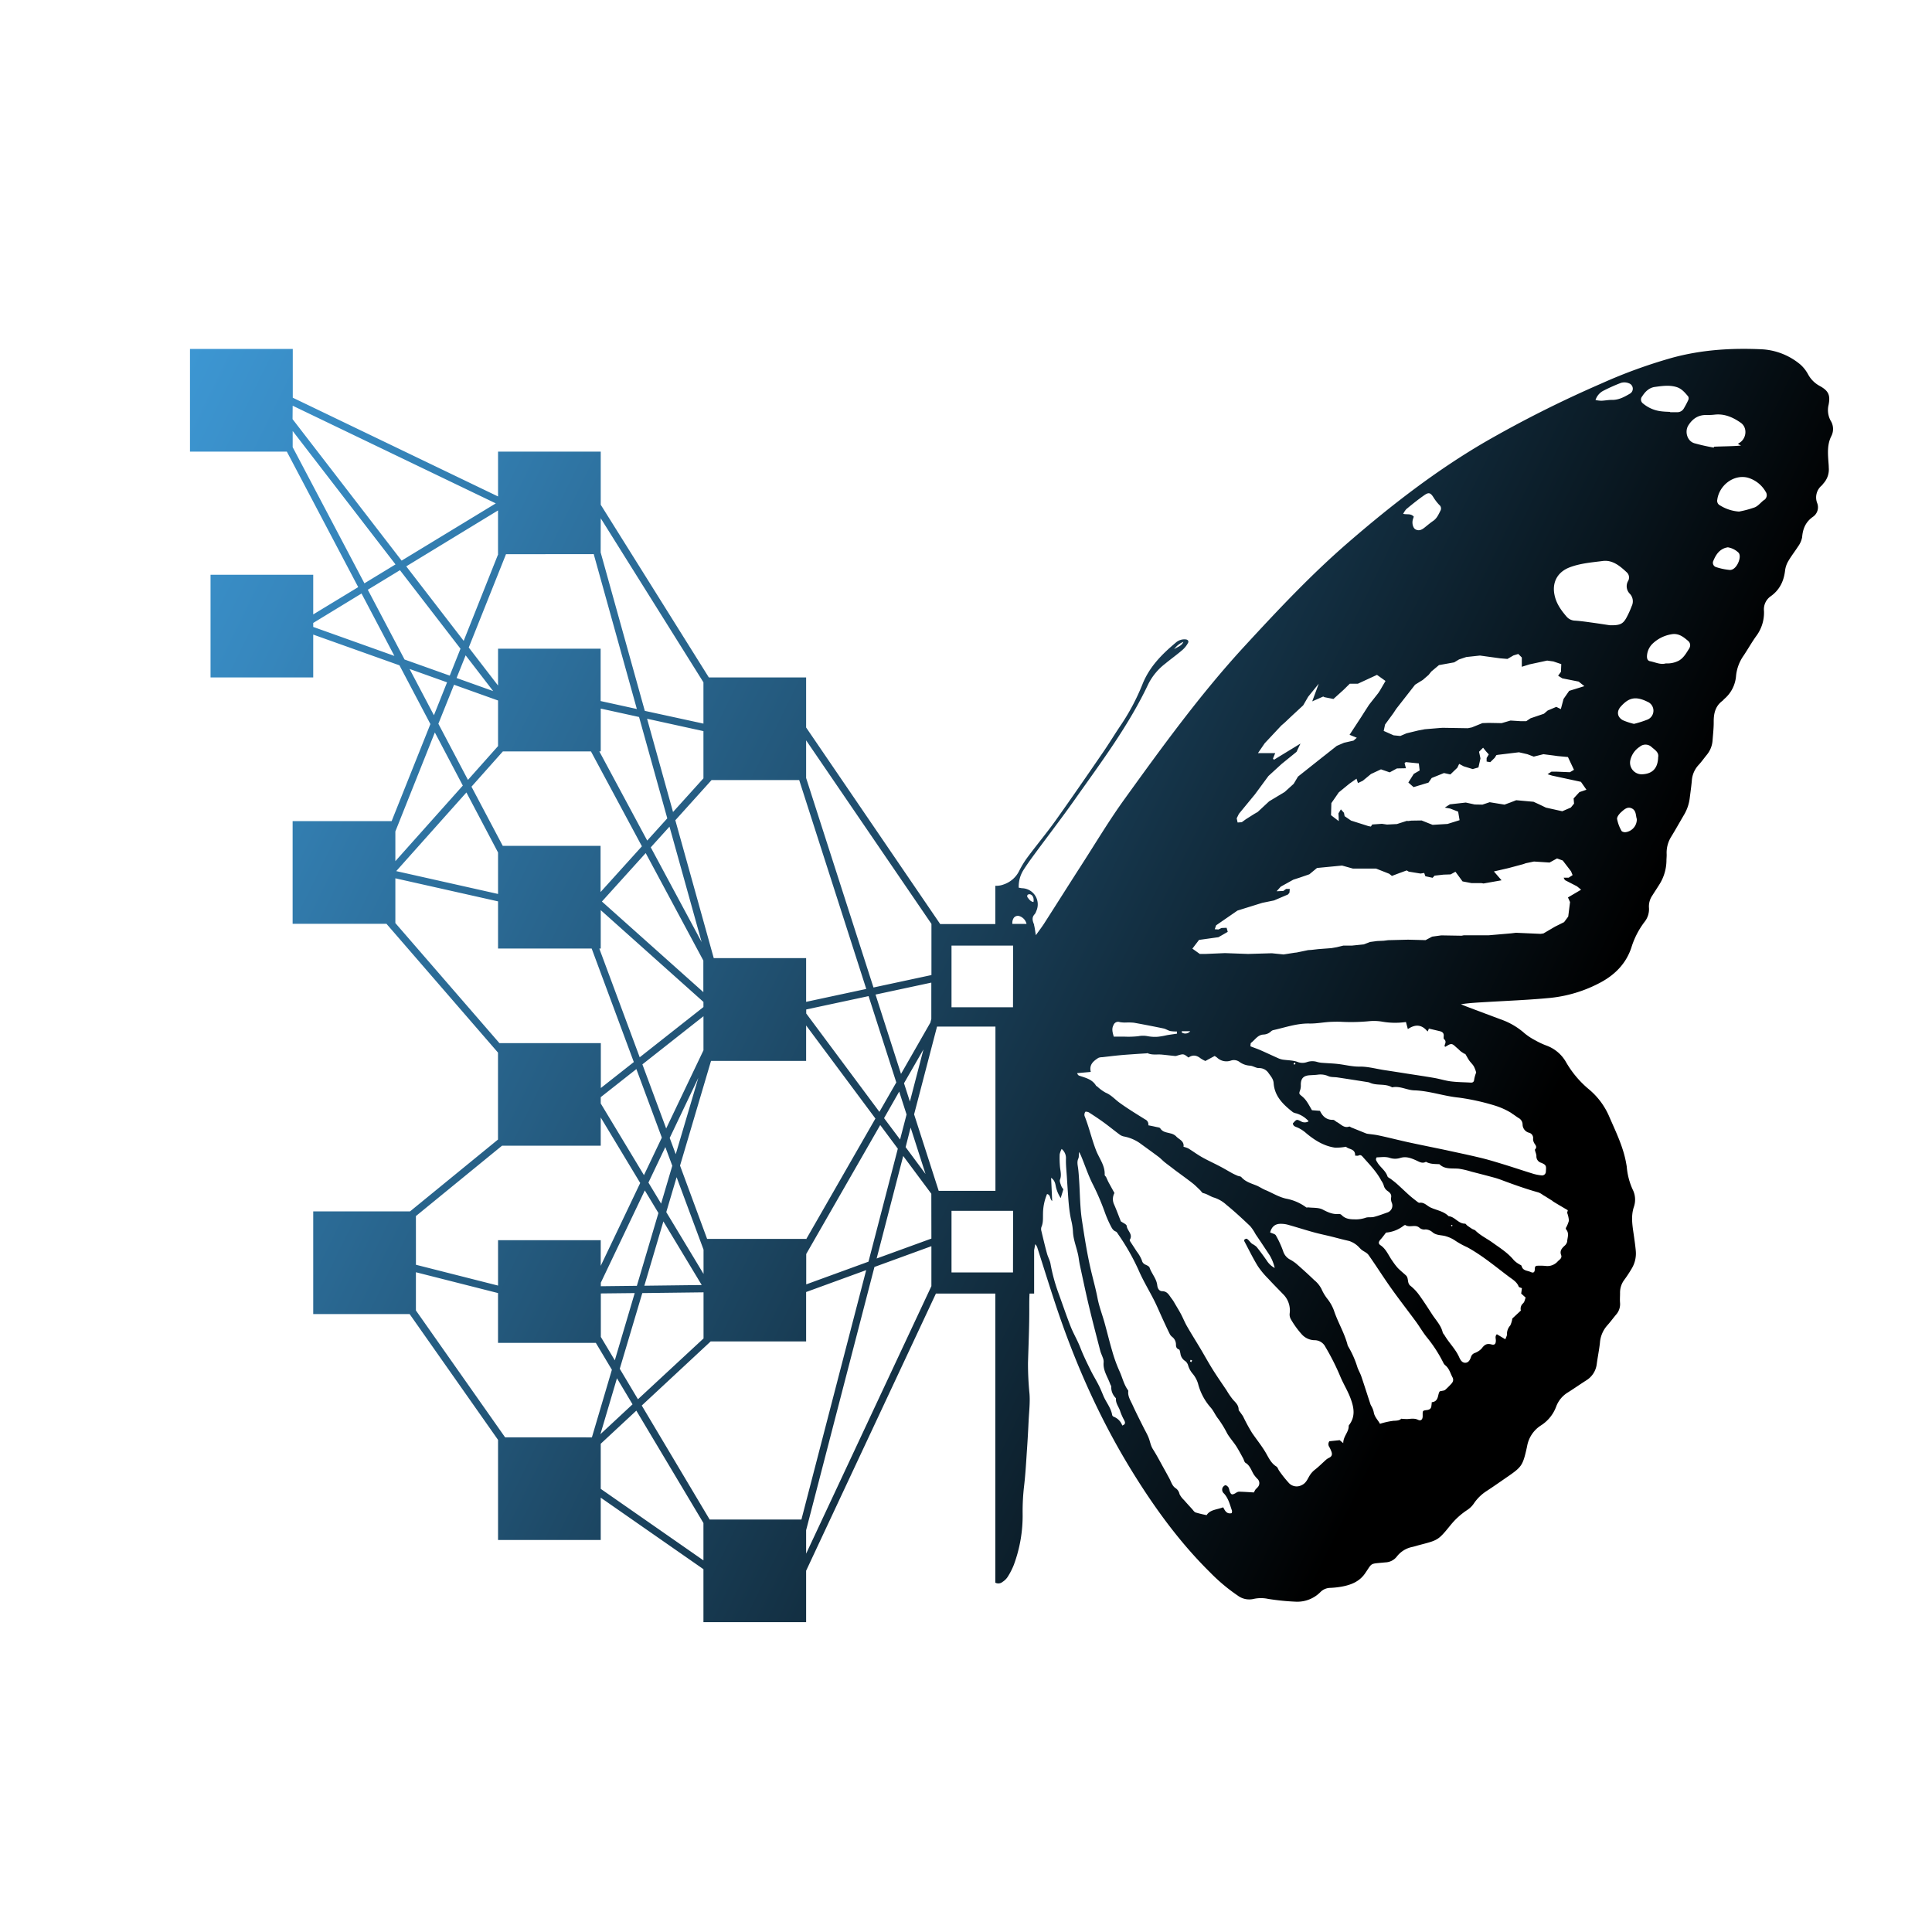 <svg xmlns="http://www.w3.org/2000/svg" xmlns:xlink="http://www.w3.org/1999/xlink" viewBox="0 0 800 800"><defs><linearGradient id="Unbenannter_Verlauf_17" x1="-149.47" y1="87.95" x2="712.56" y2="509.67" gradientUnits="userSpaceOnUse"><stop offset="0.09" stop-color="#46aef4"/><stop offset="0.17" stop-color="#42a3e4"/><stop offset="0.33" stop-color="#3686bc"/><stop offset="0.55" stop-color="#23577a"/><stop offset="0.82" stop-color="#091720"/><stop offset="0.91"/></linearGradient></defs><title>Zeichenfläche 1 Kopie 11</title><g id="Ebene_3" data-name="Ebene 3"><path d="M758,174.14a9.19,9.19,0,0,1-.82-6.51c.81-4.08-.08-5.88-3.79-7.88a11.83,11.83,0,0,1-4.66-4.67,15,15,0,0,0-3.23-4.13,27.1,27.1,0,0,0-15.85-6.31c-12.64-.61-25.16.18-37.45,3.56a211.54,211.54,0,0,0-29.12,10.61A477,477,0,0,0,614.94,183c-20.18,11.76-38.58,26-56.22,41.24-15.52,13.37-29.55,28.31-43.42,43.37-18.31,19.88-34.13,41.74-49.9,63.61-6.13,8.52-11.54,17.57-17.23,26.41-5.26,8.16-10.43,16.38-15.67,24.55-1,1.58-2.16,3.07-3.57,5.06-.31-1.69-.43-3-.74-4.18v-.44h-.13c0-.12-.06-.24-.1-.36-.53-1.42-.61-2.57.48-3.72a3.88,3.88,0,0,0,.66-1.28,6.68,6.68,0,0,0-5.68-9.46c-.45,0-.91-.13-1.59-.23a12.88,12.88,0,0,1,1.86-7.15c1.46-2.3,3.05-4.52,4.67-6.71,5.56-7.56,11.3-15,16.71-22.67,10.91-15.47,22.33-30.62,30.46-47.87a24.52,24.52,0,0,1,6.87-8.28c2.42-2,5-3.83,7.33-5.86a10.24,10.24,0,0,0,2.19-2.78c.44-.78-.05-1.42-1-1.49a5.33,5.33,0,0,0-4,1.3c-5.77,4.82-10.95,10-13.84,17.25a90.67,90.67,0,0,1-9,17c-2.52,3.72-4.84,7.57-7.39,11.28-6.49,9.45-13,18.91-19.65,28.25-3.58,5-7.56,9.78-11.26,14.73a38.88,38.88,0,0,0-3.79,6.11,11.09,11.09,0,0,1-6.37,5.54,8.36,8.36,0,0,1-3.48.56v15.86H389.32L333.8,301.24V280.52H293.52L248.75,209V187H206.23v18.57l-85-40.89v-20.2H78.67V187h40.1l29.56,56.11L129.7,254.42V238H87.18v42.52H129.7V262.77l35.71,12.73,12.81,24.32L162.17,340h-41v42.53h38.86l46.18,53.33v36l-36.42,29.75H129.7v42.52h39.92l36.61,52.09v41.46h42.52V620.15l42.53,29.62v21.94H333.8v-21.3l53.74-114.77h24.6V655.36a2.7,2.7,0,0,0,3-.34,7,7,0,0,0,2.18-2.17,29.55,29.55,0,0,0,2.5-4.92,58.53,58.53,0,0,0,3.63-21.23,90.34,90.34,0,0,1,.59-11.27c.62-5.24.89-10.53,1.25-15.8.26-3.76.46-7.52.64-11.28s.65-7.55.36-11.27a126,126,0,0,1-.62-12.73c.22-7.7.58-15.4.53-23.1,0-1.88,0-3.74.11-5.61h1.9v-18c.16-.81.31-1.63.45-2.44a3.52,3.52,0,0,1,.92,1.56c2.42,7.57,4.78,15.15,7.27,22.69,8.2,24.86,18.74,48.64,32.6,70.9,9.14,14.7,19.31,28.6,31.67,40.79a74.67,74.67,0,0,0,11.42,9.57,7.93,7.93,0,0,0,6.63,1.35,14.18,14.18,0,0,1,5.91,0,98.2,98.2,0,0,0,11.46,1.16,13.45,13.45,0,0,0,10.24-4,5.85,5.85,0,0,1,4.1-1.72,34.78,34.78,0,0,0,4.78-.53c3.79-.71,7.23-2.06,9.56-5.43,3.2-4.63,1.74-3.91,8.39-4.59a6.26,6.26,0,0,0,4.77-2.39,10.73,10.73,0,0,1,6.42-4c1-.23,2-.55,3-.82,7.73-2,7.76-2,12.76-8.12a30.44,30.44,0,0,1,7.1-6.44,9.67,9.67,0,0,0,2.68-2.69,18.23,18.23,0,0,1,5.1-5c2.61-1.71,5.18-3.5,7.75-5.28,7-4.81,7.31-5,9.14-13.28a12.81,12.81,0,0,1,5.74-8.69,15.67,15.67,0,0,0,6.36-7.94,11.57,11.57,0,0,1,4.89-5.78c2.5-1.59,4.94-3.29,7.44-4.89a9.21,9.21,0,0,0,4.42-6.82c.39-2.94,1-5.85,1.32-8.8a12.14,12.14,0,0,1,3-7.15c1.29-1.43,2.43-3,3.66-4.47a6.51,6.51,0,0,0,1.67-4.86c-.12-1.36,0-2.73,0-4.1a8.72,8.72,0,0,1,1.7-5.4c1.09-1.48,2.1-3,3.05-4.62a12.06,12.06,0,0,0,1.77-7.36c-.15-1.84-.42-3.67-.67-5.5-.57-4.28-1.56-8.53-.11-12.85a9.27,9.27,0,0,0-.57-7.26,28.38,28.38,0,0,1-2.39-9.27c-.07-.55-.18-1.1-.28-1.66-1.22-6.7-4.2-12.76-6.89-18.94a30.1,30.1,0,0,0-8.3-11.34,41.69,41.69,0,0,1-9.61-11.3,15.36,15.36,0,0,0-8.22-7,32.2,32.2,0,0,1-4.57-2.14,25.45,25.45,0,0,1-4.4-2.88,29.37,29.37,0,0,0-9-5.47q-7.67-2.85-15.31-5.74c-.7-.27-1.39-.57-2.09-.86,3.58-.56,7.07-.71,10.55-.92,8.49-.51,17-.84,25.45-1.62a56.19,56.19,0,0,0,22-6.58c5.94-3.24,10.39-7.82,12.56-14.3a34.08,34.08,0,0,1,5.43-10.63,8.45,8.45,0,0,0,1.86-6.07,8,8,0,0,1,1.46-5c1-1.62,2.1-3.23,3.1-4.87a18.9,18.9,0,0,0,2.69-9.38c0-1,.13-1.93.08-2.89a12.55,12.55,0,0,1,2-7.29c1.8-2.95,3.49-6,5.23-8.94a17.76,17.76,0,0,0,2.32-6.78c.3-2.39.64-4.77.87-7.16a10.53,10.53,0,0,1,2.7-6.53c1.31-1.4,2.42-3,3.64-4.48a10.52,10.52,0,0,0,2.27-6c.2-2.56.49-5.12.46-7.68,0-3.4.72-6.35,3.57-8.48.32-.24.55-.59.85-.85a13.94,13.94,0,0,0,4.84-9.62,17.59,17.59,0,0,1,3.09-8.26c1.79-2.66,3.35-5.48,5.22-8.08A16.22,16.22,0,0,0,730.43,253a6.59,6.59,0,0,1,2.74-6.07c3.72-2.62,5.49-6.29,6-10.75a10,10,0,0,1,1.32-3.82c1.2-2.08,2.71-4,4-6a9.71,9.71,0,0,0,1.73-3.87c.28-3.57,1.47-6.41,4.52-8.52a4.79,4.79,0,0,0,1.73-5.63,6.43,6.43,0,0,1,1.93-7.36c.24-.22.38-.52.6-.75a8.6,8.6,0,0,0,2.25-6.64c0-.89-.1-1.77-.16-2.65-.24-3.53-.46-7.06,1.23-10.36A6.48,6.48,0,0,0,758,174.14ZM490,265.78c-.7,1.76-2.5,2.08-3.82,3.06A8.82,8.82,0,0,1,490,265.78ZM333.8,306.56l51.89,76h0v21.19l-24,5.15L333.8,322.15Zm-127.57-16.5v18.88l-12.46,14-12.25-23.25L188,283.54Zm-17.17-9.31,3.75-9.39,11.4,14.8ZM206.23,353v17.17l-42.16-9.46,29.06-32.57Zm-11-27.25,13-14.61h36.47l21.1,39.29-17.12,18.95V350.25H208.18Zm74.24,25.12,7.75-8.58,13.32,47.82Zm21.77,46.87v13.08l-42-37.52,18.13-20.06ZM267.94,297.62l23.34,5.12v19.55l-12.59,13.94Zm8.37,41.24-8.31,9.2-19.83-36.93h.58V293.41l15.87,3.48Zm-27.56,53.91v-15.9l42.53,38V417l-26.39,20.8-16.72-45Zm25,105.62-5.25-8.71,7-14.7,2.88,7.74Zm.94,7.37,15.88,26.34-23.76.29Zm2.62-34.56,11.85-24.88-9.35,31.61Zm-1.46-3.92L266,440.73l25.29-19.93v14.11Zm-1.8,3.78-7.4,15.54-17.9-29.68v-2.61l14.76-11.63ZM267,492.93l5.64,9.35-8.93,30.15-14.92.17v-1.47Zm-4.18,42.51-8.24,27.84-5.79-9.69v-18Zm3.14,0,25.36-.31v19.09L264.16,579.4l-7.53-12.62Zm9.93-33.53,4.28-14.46,11.15,30v10.05Zm5.7-19.25,12.83-43.36H333.8V424.62l28.69,38.54-28.69,50V513h-41Zm52.25-63v-1.66l25.82-5.53,11.48,35.74-7,12.18Zm0,99.59,30.64-53.4,7.29,9.8-12.15,46.78-25.78,9.4ZM366.07,463,372.34,452l3.05,9.49-2.69,10.35Zm11,3.9,6.17,19.22L375,475Zm-.3-10.77-2.44-7.58,8.05-14Zm-3.68-11.45-10.55-32.85,23.1-4.95V421.9l-.4,1.55ZM294.65,323h36.28l27.77,86.5-24.9,5.34V396.74H295.55l-15.91-57.09Zm-45.9-108.4,42.53,67.94v17.09L267,294.35l-18.28-65.61Zm-2.9,14.85,17.86,64.13-15-3.29V268.61H206.23v15.26L194.1,268.12l15.42-38.63Zm-39.56,0L192,265.36l-23.78-30.85,38-23.15v18.13ZM121.19,168l84.11,40.44-39,23.7-45.16-58.59Zm0,17.16v-6.7l42.58,55.25-12.87,7.83Zm8.51,74.44v-1.65l20-12.19,13.61,25.84Zm22.6-15.4,13.31-8.1,25.07,32.52-4.45,11.14-18.71-6.67ZM169.59,277l15.53,5.54-5.44,13.63Zm-5.88,67.29,16.35-41,11.58,22-27.93,31.3Zm0,37.93V363.69l42.52,9.55v19.53H245l17.45,47-13.66,10.76v-18.6h-42Zm8.51,121.33,35.65-29.13h40.88V462.73l16.35,27.12-16.35,34.3V513.53H206.23v18.8l-34-8.62Zm36.94,91.63-36.94-52.55V526.81l34,8.62v20.62h40.5l6.65,11.14-8.28,28Zm39.46-1.31,6.85-23.16,6.45,10.79Zm42.66,52.25-42.53-29.62V597.83l14.74-13.71,27.79,46.54Zm40.57-16.92h-38L265.74,582l28.54-26.55H333.8V535l24.87-9.07Zm53.82-96.63L333.8,643.34v-9.72l28.29-109,23.58-8.6Zm0-19.7L363,521.12l11-42.45,11.64,15.64Zm-7.16-51.44L388,425.09h24.19v68H388.69Zm40.95,65.46H394V501.37h25.51Zm0-109.8H394V391.56h25.51Zm-.25-34.51a3.7,3.7,0,0,1,.36-2.14,2.08,2.08,0,0,1,2.6-1.08,4.45,4.45,0,0,1,2.9,3.22Zm6.26-11a1.1,1.1,0,0,1,0-1,1.21,1.21,0,0,1,1-.28c1.17.26,1.75,1.56,1.47,3.21C426.74,373.32,426.1,372.39,425.47,371.53ZM680,164.12c1.25-2,2.93-3.59,5.26-3.9,2.9-.39,5.84-.85,8.79,0,2.27.64,3.61,2.32,5,3.95a1.76,1.76,0,0,1,0,1.54,38.13,38.13,0,0,1-1.8,3.4,3.08,3.08,0,0,1-2.8,1.58c-1,0-1.92,0-2.88,0v-.13c-1.2-.07-2.41-.08-3.6-.24a14.15,14.15,0,0,1-7.61-3.23A2,2,0,0,1,680,164.12Zm2.28,126.5a4,4,0,0,1,0,7.31,42.52,42.52,0,0,1-5.69,1.81,26.91,26.91,0,0,1-4.57-1.5c-2.41-1.3-2.7-3.71-.84-5.73C674.36,289,677.13,288.06,682.26,290.62Zm-18-129a69.26,69.26,0,0,1,7-3.1,4.87,4.87,0,0,1,3.21.19,2.37,2.37,0,0,1,.3,4.37c-2.26,1.33-4.59,2.59-7.38,2.51-1.43,0-2.86.29-4.29.35a14.6,14.6,0,0,1-2.45-.29A6.59,6.59,0,0,1,664.22,161.65Zm-81.88,49.14c2.41-2,4.83-3.94,7.38-5.72,1.87-1.31,2.6-1,3.85,1a19.14,19.14,0,0,0,2.31,3,1.89,1.89,0,0,1,.55,2.37c-.8,1.54-1.46,3.19-3,4.25-1.25.85-2.41,1.84-3.6,2.79s-2.33,1.5-3.74.77c-1-.53-1.53-2.35-1.17-3.89.1-.46.28-.9.44-1.39-1.25-1.43-2.75-.76-4.39-1.17A9.62,9.62,0,0,1,582.34,210.79Zm-4.22,82.72,7.77-9.95,2.18-1.36,1-.61,2.42-2.09,1.13-1.41,3.16-2.65,6.31-1.14,2-1.21,3-1,5.67-.61,8.29,1.14,3.09.26,2.49-1.45,2-.61,1.46,1.47v3.84l3.2-1,7.3-1.57,2.56.36,3.28,1.11-.13,3.19-1.18,1.6,1.72,1.09,6.79,1.35,2.37,1.89-6.3,1.95-2.33,3.35-1.12,4.21-1.88-.93-3.58,1.52-1.55,1.33-5.54,1.88-1.78,1.2h-2.22l-4.29-.27-3.68,1.08-5.4-.1-2.56.09-4.39,1.78-1.63.33-10.4-.17-.93.05-6.48.54-2.71.51-4.91,1.19-2.54,1.09-2.78-.27-4.1-1.82.57-2.65,3.36-4.59ZM513,337l6.69-8.14,5.54-7.53,5.47-5,6.16-5,1.64-3.43-11,6.71-.39-.51.94-2.26H520.9l2.78-4.06,6.89-7.36,1.46-1.26,2.6-2.47,5-4.63,2.06-3.56,4.37-5.39-2.7,7.31,4.56-2,.51.27,3.72.74,4.21-3.8,2.55-2.51,3.34,0,7.93-3.67,3.53,2.52-2.33,4L570.7,287l-3.44,4.36-.41.54-2.12,3.29-1,1.58-4.9,7.49,3,1.23-1.36,1.18-3.94.89-3,1.29-4.89,3.87-.76.59-10.41,8.26-1.79,3-3.72,3.37-6.44,3.87-4.75,4.42-1.24.7-3.6,2.27-1.74,1.26-1.72.12-.38-1.73Zm-23.64,90h3.49a2.64,2.64,0,0,1-3.5.52C489.35,427.36,489.35,427.18,489.36,427Zm-28.22-2.67a2,2,0,0,1,2.55-1.09,12.52,12.52,0,0,0,2.75.16,22.84,22.84,0,0,1,3.1.09q6.12,1.1,12.22,2.37c1,.2,1.87.85,2.86,1.08a15.24,15.24,0,0,0,2.71.17l.06.9c-1.38.21-2.77.39-4.14.62a32.08,32.08,0,0,1-3.71.66,16,16,0,0,1-4.26-.22,10.1,10.1,0,0,0-3.95,0,37.86,37.86,0,0,1-5.74.18c-1.44,0-2.87,0-4.41,0C460.71,427.51,460.19,426,461.14,424.34Zm-9.47,19.53c-.75-3.07,1.13-4.49,3.1-5.79a3.82,3.82,0,0,1,1.59-.3c2.46-.28,4.91-.59,7.37-.82s4.77-.37,7.16-.54c1.27-.09,2.55-.16,3.82-.24.16,0,.35-.13.47-.07,1.89.87,3.9.4,5.85.58s3.71.41,5.57.59a2.58,2.58,0,0,0,.93-.19c2.56-.76,2.56-.76,4.59.83,1.7-1.22,3.36-1,5,.32a13,13,0,0,0,2,1.1l3.85-2.08c.36.25.7.44,1,.69a5.62,5.62,0,0,0,5.58,1.27,3.93,3.93,0,0,1,3.82.6,8.16,8.16,0,0,0,4.26,1.46c1.24.1,2.43,1,3.65,1a4.61,4.61,0,0,1,4,2.07c.92,1.3,2,2.44,2.11,4.21.4,5.46,4,8.87,8,12a5,5,0,0,0,1.35.47,11,11,0,0,1,5.15,3.28,3.1,3.1,0,0,1-3.24,0c-1.74-.88-1.75-.87-3.3.87.11,1.22,1.17,1.39,2,1.75a14,14,0,0,1,3.55,2.34c3.46,2.88,7.28,5.29,11.85,5.95a21.72,21.72,0,0,0,4.61-.37c1,1.15,3.92.7,3.76,3.68.56,0,1,.14,1.32,0,1-.52,1.47.06,2,.68,2.71,3.05,5.59,6,7.5,9.63a7.94,7.94,0,0,1,1,1.9,3.91,3.91,0,0,0,1.72,2.49c.93.68,1.67,1.41,1.34,2.8a4.34,4.34,0,0,0,.34,2.09,3,3,0,0,1-2,4c-1.79.64-3.59,1.32-5.43,1.79-1,.27-2.26,0-3.3.3a12.64,12.64,0,0,1-3.68.71c-2.34,0-4.6.08-6.4-1.79a1.53,1.53,0,0,0-1.07-.44c-2.5.26-4.55-.67-6.76-1.83-1.7-.89-4-.65-6-.9-.28,0-.66.14-.82,0a20.26,20.26,0,0,0-8.41-3.63c-3.08-.7-5.73-2.42-8.6-3.6-1.24-.51-2.37-1.33-3.61-1.83-2.23-.9-4.56-1.53-6.23-3.46-.31-.36-1-.35-1.54-.56-.8-.35-1.6-.7-2.36-1.12-1.81-1-3.58-2.08-5.41-3-2.33-1.23-4.74-2.3-7-3.59-1.94-1.09-3.74-2.44-5.65-3.61a10,10,0,0,0-2-.69c.36-2.49-2-3.05-3.14-4.41a4.92,4.92,0,0,0-2.34-1.15c-1.51-.44-3.14-.48-4.14-2.07-.25-.41-1.15-.45-1.76-.6-1-.24-2-.43-3.2-.67a2.23,2.23,0,0,0-1.34-2.45c-3.58-2.25-7.21-4.45-10.64-6.94-1.88-1.38-3.4-3.18-5.67-4.11a17.1,17.1,0,0,1-3.45-2.52c-.19-.14-.45-.24-.57-.43-1.58-2.62-4.33-3.21-6.93-4.09-.34-.11-.62-.39-.88-1.05Zm84-3.42a2.63,2.63,0,0,1,.53-.48c.1.3.16.48.23.66a2.75,2.75,0,0,1-.58.18C535.76,440.81,535.6,440.52,535.64,440.45ZM464.71,590.28a6.1,6.1,0,0,0-3.67-3.69,1.07,1.07,0,0,1-.53-.75c-.51-2.89-2.44-5.11-3.56-7.71-.41-1-.79-1.9-1.2-2.84-1.19-2.76-2.86-5.27-4.19-8-1.51-3.06-3-6.09-4.23-9.28-1.16-3-2.82-5.75-4-8.72-1.78-4.53-3.33-9.15-5-13.74A73.27,73.27,0,0,1,435,523.36c-.24-1.47-1.07-2.83-1.46-4.29-.84-3.09-1.58-6.21-2.32-9.32a2.91,2.91,0,0,1,0-1.65c.82-1.84.61-3.77.67-5.68a21.46,21.46,0,0,1,1.67-8c1.6.36,1,2,2.13,2.92-.15-3.25-.29-6.24-.45-9.64,1.79,1.24,1.73,2.81,2.1,4.21a14.14,14.14,0,0,0,1.88,4.19c.35-1.17.71-2.35,1.11-3.67a5,5,0,0,1-.85-1.27c-.3-.89-.83-2-.55-2.71.69-1.8.18-3.45,0-5.19a40.24,40.24,0,0,1-.14-5.27,8.69,8.69,0,0,1,.81-2.23,4.82,4.82,0,0,1,1.79,4c-.09,2.63.24,5.27.4,7.91.08,1.36.17,2.71.26,4.07.33,4.62.51,9.26,1.58,13.8a25.42,25.42,0,0,1,.66,4.51c.18,3.72,1.8,7.11,2.35,10.75.16,1.11.33,2.22.57,3.31,1.22,5.63,2.39,11.26,3.73,16.86,1.46,6.15,3.08,12.27,4.66,18.39.24.92.68,1.79,1,2.7A4.6,4.6,0,0,1,457,564c-.38,3.42,1.65,6.1,2.69,9.07.13.38.45.74.45,1.1a6.25,6.25,0,0,0,1.85,4.7.36.36,0,0,1,.11.21c-.2,2.06,1.29,3.58,1.79,5.42a23.92,23.92,0,0,0,1.56,3.48C465.92,588.86,466.23,589.75,464.71,590.28Zm56.13,25.48c-.3.37-.69.68-1,1.06a9.68,9.68,0,0,0-.62,1.17c-2.31-.13-4.27-.28-6.24-.32a2.94,2.94,0,0,0-1.28.56c-1.57.9-2,.77-2.6-1a4.82,4.82,0,0,0-.44-1.36c-.3-.4-.85-.89-1.26-.85s-.93.57-1.16,1a2.07,2.07,0,0,0,.59,2.41c1.84,2,2.45,4.64,3.31,7.13.09.26-.06.6-.11,1-2.15.51-2.82-1.1-3.54-2.42-2.58,1-5.43.94-6.84,3.24a46.27,46.27,0,0,1-4.58-1.1c-.59-.21-1-.94-1.49-1.46-1.12-1.23-2.24-2.45-3.33-3.7a8.89,8.89,0,0,1-1.83-2.42,3.91,3.91,0,0,0-1.56-2.44c-1.46-.9-1.87-2.6-2.62-4s-1.45-2.67-2.19-4c-1.51-2.7-2.93-5.46-4.58-8.07-1-1.51-1.2-3.18-1.81-4.76s-1.48-3-2.21-4.49c-1.51-3-3.07-6.08-4.48-9.17-.81-1.8-2-3.51-1.79-5.65a.68.68,0,0,0-.08-.45c-1.77-2.39-2.34-5.32-3.57-7.95a59.39,59.39,0,0,1-3-8.33c-1.15-3.88-2.09-7.83-3.18-11.74-.94-3.36-2.23-6.66-2.88-10.08s-1.58-6.81-2.4-10.19c-1.79-7.32-2.95-14.75-4.07-22.17-.82-5.45-.79-11-1.16-16.54-.11-1.6-.2-3.2-.4-4.78-.18-1.42-.58-2.76.09-4.22.33-.71.06-1.69.34-2.65.29.6.61,1.18.86,1.8,1.64,4,3,8.18,5,12a101.71,101.71,0,0,1,4.86,11.46,46.71,46.71,0,0,0,2.16,5c.54,1,1,2.19,2.25,2.66.45.17.77.78,1.08,1.24a92.9,92.9,0,0,1,8.49,15c1.84,4.22,4.26,8.18,6.34,12.29,1.24,2.47,2.3,5,3.46,7.54,1,2.17,2,4.35,3.07,6.5a3.68,3.68,0,0,0,.94,1.07,4,4,0,0,1,1.56,3.1c0,.79.08,1.73,1.24,2.09.35.11.46,1.09.61,1.7a4.28,4.28,0,0,0,2,3.12,3.53,3.53,0,0,1,1.23,1.93,9.35,9.35,0,0,0,1.83,3.3A11.53,11.53,0,0,1,496.1,573a23.89,23.89,0,0,0,5.16,9.77c1.28,1.39,2,3.3,3.21,4.76a45,45,0,0,1,3.72,6.1c1.1,1.84,2.56,3.45,3.73,5.24,1,1.59,1.91,3.29,2.84,5,.35.62.47,1.56,1,1.87,1.88,1.13,2.36,3.13,3.4,4.8a13.18,13.18,0,0,0,1.52,1.83A2.42,2.42,0,0,1,520.84,615.76Zm-28.06-52.12c0-.18.17-.39.28-.59l.6.33-.4.66C493.09,563.91,492.81,563.79,492.78,563.64ZM558.69,590c-.09.13-.23.28-.22.42.09,2.58-2.28,4.29-2.26,7.16l-1.47-1.24-4.28.45a2.06,2.06,0,0,0,0,2.42,12.86,12.86,0,0,1,.9,2c.41,1.26,0,2-1.26,2.56a4.79,4.79,0,0,0-1.12.78c-1.47,1.32-2.87,2.74-4.42,3.95a9.17,9.17,0,0,0-2.2,2.4c-.93,1.47-1.47,3.22-3.42,4.09a4.38,4.38,0,0,1-5.4-1.09,46.69,46.69,0,0,1-3.85-4.86c-.43-.57-.62-1.46-1.17-1.79-2.21-1.35-3.2-3.66-4.39-5.7-1.7-2.9-3.8-5.47-5.68-8.21a76,76,0,0,1-3.65-6.71c-.37-.68-.88-1.29-1.31-1.94-.22-.32-.59-.66-.6-1,0-1.78-1.14-2.84-2.24-4a31.16,31.16,0,0,1-2.72-3.93c-1.91-2.85-3.88-5.67-5.7-8.57s-3.37-5.75-5.07-8.61c-1.84-3.08-3.76-6.12-5.55-9.23-1-1.69-1.7-3.52-2.62-5.25-.82-1.54-1.74-3-2.63-4.53a14,14,0,0,0-1.16-1.79c-1.06-1.32-1.71-3.07-3.9-3.12-1.45,0-2-1.33-2.12-2.55-.34-2.72-2.31-4.71-3.16-7.21-.2-.59-1.2-1-1.89-1.32a2.44,2.44,0,0,1-1.32-1.75,15.32,15.32,0,0,0-2.11-3.62c-.89-1.4-1.81-2.77-2.7-4.16-.12-.2-.27-.54-.19-.67,1.47-2.29-1.08-3.75-1.26-5.74-.06-.7-1.58-1.28-2.43-1.91-.94-2.36-1.85-4.86-2.93-7.3a5.23,5.23,0,0,1,.28-4.42c-.86-1.56-1.65-3-2.42-4.4-.37-.7-.67-1.45-1-2.15-.19-.36-.65-.68-.63-1,.2-3.84-2.27-6.8-3.55-10.09-1.83-4.7-2.9-9.62-4.78-14.28a2.12,2.12,0,0,1,.31-1.69c.12-.19,1.07,0,1.48.22,2.09,1.34,4.17,2.71,6.17,4.17,2.26,1.64,4.41,3.41,6.65,5.07a4.46,4.46,0,0,0,1.75.74,17,17,0,0,1,7.16,3.21c2.39,1.74,4.8,3.46,7.16,5.24.89.67,1.65,1.52,2.52,2.22s2,1.52,3,2.29,1.76,1.37,2.66,2c2,1.49,4,2.92,5.94,4.45,1.06.83,2,1.82,3,2.75.46.44.84,1.19,1.36,1.3,1.65.33,3,1.44,4.48,1.84a13.87,13.87,0,0,1,5.11,3c3.41,2.77,6.64,5.78,9.83,8.81a18.81,18.81,0,0,1,2.24,3.35c2,2.93,3.92,5.84,5.86,8.78a17.94,17.94,0,0,1,2.06,5.2,8.6,8.6,0,0,1-3.25-3c-1.39-2-2.79-3.91-4.29-5.78a9.6,9.6,0,0,0-1.86-1.25,8.08,8.08,0,0,1-.92-.93,5.83,5.83,0,0,0-1.17-1.11c-.24-.13-.77.08-1,.3s-.15.63,0,.87c1.83,3.44,3.55,7,5.58,10.27a35.51,35.51,0,0,0,4.3,5.14c1.94,2.13,4,4.17,6,6.26a9.43,9.43,0,0,1,2.8,8.1,4,4,0,0,0,.58,2.5,37.07,37.07,0,0,0,4.34,6,7.31,7.31,0,0,0,5.25,2.54,5,5,0,0,1,4.64,2.8A98.13,98.13,0,0,1,555,570c1.34,3.22,3.26,6.19,4.41,9.53C560.71,583.14,561.2,586.63,558.69,590Zm42.43-17.18a34.14,34.14,0,0,1-2.69,2.69c-.42.35-1.15.34-2.23.61-1,1.08-.24,4.21-3.35,4.51,0,.53-.09,1-.13,1.46-.09,1.16-.74,1.64-1.87,1.78-1.78.22-1.77.28-1.75,2.06,0,.16,0,.32,0,.48,0,1.38-.74,2.08-1.93,1.5-1.51-.73-3-.39-4.45-.31a22.7,22.7,0,0,1-2.51-.14c-.67.75-1.83.81-3.18.86a31,31,0,0,0-5.62,1.25c-.74-1.48-2.26-2.79-2.58-4.85a8.06,8.06,0,0,0-.61-1.77c-.22-.52-.58-1-.75-1.5-1.27-3.84-2.48-7.69-3.78-11.52-.45-1.33-1.21-2.55-1.65-3.88a39.49,39.49,0,0,0-3.82-8.58,1.43,1.43,0,0,1-.19-.44c-1.28-5.05-4.08-9.5-5.69-14.43a17.81,17.81,0,0,0-2.56-4.6,18.88,18.88,0,0,1-2.57-4.24,11.46,11.46,0,0,0-3-3.68c-2.4-2.32-4.88-4.55-7.38-6.75a16.39,16.39,0,0,0-2.78-1.85,5.85,5.85,0,0,1-2.75-3.45,40.34,40.34,0,0,0-3-6.5c-.34-.59-1.44-.76-2.36-1.21.66-2.46,2.16-3.65,4.59-3.56a10.94,10.94,0,0,1,2.62.34c3.61,1,7.19,2.16,10.81,3.16,2.46.68,5,1.19,7.44,1.8,1.39.34,2.78.72,4.17,1.07,1.06.27,2.13.5,3.2.77a10,10,0,0,1,4.21,2.82,12.05,12.05,0,0,0,.9.85c.93.69,2.16,1.17,2.79,2.07,3.17,4.49,6.09,9.15,9.27,13.63,3.36,4.74,6.94,9.33,10.38,14,1.5,2.06,2.78,4.29,4.36,6.29a56.54,56.54,0,0,1,6.89,10.56,3.46,3.46,0,0,0,.81,1.16c1.71,1.3,2.15,3.35,3.09,5.09A2,2,0,0,1,601.12,572.77Zm29.58-33.15a2.9,2.9,0,0,0-.94,3l-3.53,3.29a10.26,10.26,0,0,1-.87,2.9,5.19,5.19,0,0,0-1.35,3.71c0,.53-.36,1.11-.68,2l-3.51-2.09c-.84.82-.43,1.71-.42,2.55,0,1.45-.48,2.05-1.87,1.66-1.92-.53-2.9.19-4,1.69a7.58,7.58,0,0,1-2.91,1.89,2.45,2.45,0,0,0-1.5,1.57c-.36,1.08-.92,2.39-2.31,2.45s-2.09-1.16-2.57-2.24c-1.49-3.42-4.26-6-6.08-9.14-.24-.41-.67-.76-.77-1.2-.69-2.89-2.76-5-4.3-7.34-1.82-2.81-3.62-5.63-5.59-8.33A18.92,18.92,0,0,0,584,532.4c-1.46-1.15-.58-3.16-1.84-4.3s-2.33-2-3.38-3.07a25.56,25.56,0,0,1-2.14-2.8c-1.65-2.22-2.59-5-5-6.6-1-.66-.85-1.42,0-2.37.72-.78,1.33-1.65,2.29-2.87a13.65,13.65,0,0,0,7.15-2.75c.24-.19.71-.47.84-.37,1.79,1.21,4.08-.42,5.8,1.08a3,3,0,0,0,2.55.72,4.71,4.71,0,0,1,3,1.26c1.7,1.35,3.82,1,5.66,1.65a13.13,13.13,0,0,1,3.82,1.86,33.65,33.65,0,0,0,4.81,2.62c6.17,3.38,11.55,7.9,17.13,12.11,1.53,1.16,3.4,2.16,4.17,4.19.12.3.78.4,1.33.65-.11.86-.2,1.49-.3,2.23l1.85,1.66C631.41,538.1,631.29,539.16,630.7,539.62Zm-29.92-32.24.5-.27c.05.14.11.27.16.41-.12.06-.26.21-.36.18S600.88,507.5,600.78,507.38Zm42.2-10c2,1.24,4.09,2.44,6.21,3.7-.15.71-.28.95-.23,1.16a11.45,11.45,0,0,1,.69,3.15,12.38,12.38,0,0,1-1.24,3,.76.76,0,0,0,.12.68c1.35,1.59.48,3.38.39,5.06a3.27,3.27,0,0,1-1.13,1.72c-1.07,1-2,2.07-1.37,3.75.53,1.31-.74,2-1.32,2.58a5.7,5.7,0,0,1-4.76,2,24.23,24.23,0,0,0-3.81-.11c-.75,0-1,.51-1,1.31,0,1.4-.54,1.81-1.7,1.28-1.35-.63-3.28-.45-3.77-2.5-.09-.34-.76-.53-1.14-.81a10.08,10.08,0,0,1-2.08-1.6c-2.43-3-5.66-5-8.75-7.22-2.34-1.7-5-2.92-7.11-5-.37-.37-1-.47-1.46-.76-.67-.42-1.32-.89-2-1.37-.31-.23-.59-.77-.88-.76-2.77.05-4.18-2.87-6.8-3.09-2.06-2.09-5-2.45-7.47-3.6-1.51-.69-2.65-2.29-4.63-1.94-.24,0-.59-.22-.83-.42-1.13-.88-2.27-1.74-3.33-2.69-1.75-1.56-3.43-3.2-5.18-4.76-.76-.69-1.6-1.3-2.41-1.94-.51-.39-1.31-.68-1.48-1.18-.79-2.39-3-3.71-4.19-5.76-.37-.64-.9-1.16-.26-2.08,1.77,0,3.58-.41,5.52.26a7.08,7.08,0,0,0,4.2,0c2.46-.77,4.51.06,6.62,1,1.3.58,2.55,1.46,4.05.58,1.75,1,3.68.9,5.58,1,2.33,2.29,5.32,1.58,8.12,1.88a35.25,35.25,0,0,1,5.1,1.2c3.25.83,6.5,1.66,9.73,2.55,1.31.36,2.58.84,3.85,1.32,4.7,1.75,9.43,3.41,14.27,4.76a7.47,7.47,0,0,1,1.84,1.07C640.3,495.62,641.62,496.52,643,497.35Zm-17.05-36.41c1,.56,1.88,1.31,2.88,1.92a3.08,3.08,0,0,1,1.66,2.71A3.59,3.59,0,0,0,633,469a2.27,2.27,0,0,1,1.81,2.62,3.66,3.66,0,0,0,.66,2c.54.79,1,1.43.17,2.32-.15.18.07.71.16,1.08a6.82,6.82,0,0,1,.4,1.6,2.73,2.73,0,0,0,2,2.87c2.08.88,2.1,1.31,1.91,3.54a1.59,1.59,0,0,1-1.89,1.66,17.91,17.91,0,0,1-3.74-.78c-4.11-1.27-8.18-2.65-12.29-3.9-3.27-1-6.55-2-9.86-2.76-4.49-1.08-9-2-13.53-3-5.16-1.09-10.33-2.11-15.48-3.23-4.19-.91-8.35-2-12.53-2.88-1.46-.32-3-.44-4.44-.65a3.25,3.25,0,0,1-.7-.17l-6.1-2.46c-.3-.12-.64-.45-.86-.38-2.21.77-3.46-1-5.08-1.84-.56-.28-1.09-.94-1.62-.93-2.71.06-4.31-1.42-5.42-3.73l-3.31-.26c-.74-1.25-1.37-2.45-2.13-3.56a10.14,10.14,0,0,0-1.9-2.13c-1.42-1.16-1.41-1.09-.82-2.78a6.4,6.4,0,0,0,.23-2.1c0-2.58,1.09-3.74,3.66-3.91,1.12-.08,2.24-.1,3.35-.24a8,8,0,0,1,4.42.62c1.11.48,2.5.33,3.75.52q6.23.94,12.44,1.93a3.53,3.53,0,0,1,.93.24c2.94,1.38,6.4.22,9.26,1.94,3.21-.7,6.08,1.15,9.16,1.24,6.27.19,12.18,2.39,18.4,3a92.82,92.82,0,0,1,14.74,3.23A30.44,30.44,0,0,1,625.93,460.94Zm-19.81-24.78c.19.12.56.07.65.22.55.86,1,1.8,1.58,2.64s1.5,1.64,2,2.58a12.22,12.22,0,0,1,.9,2.43,15.11,15.11,0,0,0-.8,2.74c-.08,1-.43,1.49-1.46,1.43-2.71-.16-5.44-.16-8.13-.49-2.29-.28-4.53-1-6.81-1.41-3.77-.66-7.56-1.21-11.34-1.8-3.15-.5-6.31-1-9.47-1.47-3.4-.52-6.8-1.49-10.19-1.45-3.19.05-6.15-.78-9.21-1.11-2.06-.23-4.14-.28-6.21-.45a10,10,0,0,1-2.11-.34,6.88,6.88,0,0,0-4.48.08,5.6,5.6,0,0,1-3.92-.18c-1.92-.65-4.07-.6-6.12-.92a8.44,8.44,0,0,1-2-.68c-2.4-1.07-4.76-2.19-7.16-3.24-1.31-.57-2.66-1-4.08-1.58.11-.58,0-1.25.31-1.45,1.61-1.21,2.68-3.22,5-3.4a4.78,4.78,0,0,0,3.25-1.34,2.14,2.14,0,0,1,1.06-.53c4.9-1.1,9.67-2.81,14.83-2.7,3,.06,6-.58,9.06-.7,1.45-.05,2.93-.08,4.35,0a78.14,78.14,0,0,0,11.45-.28,20.36,20.36,0,0,1,5.23.2,31.07,31.07,0,0,0,9.87.15c.3,1.1.51,1.9.79,2.94,3.12-2.13,5.81-1.92,8.16,1,.18-.35.29-.54.37-.74a3.36,3.36,0,0,0,.16-.48c1.47.35,3,.71,4.43,1.05,1.15.26,1.89.81,1.72,2.15,0,.37-.09,1,.12,1.13,1,.82.62,1.67.26,2.6-.06.16.11.42.17.66.94-.44,1.84-1.23,2.67-1.16s1.55,1,2.29,1.59c.54.42,1,.94,1.53,1.39A11.5,11.5,0,0,0,606.12,436.16Zm44-62.71-.75,6-1.71,2.3-3.75,1.87-4.81,2.82-1.18.17-10.19-.45-2,.24-7.41.64-1.87.16-8.47,0-1.84,0-.91.18-8.42-.14-3.8.52-2.72,1.45-7.2-.19-8.29.21-1.85.23-2.71.12-2.92.39-2.6,1-5,.51h-3.51l-2.67.65-2.22.39-5.43.41-2.8.32-1.4.09-4.81,1-.72.07-4.66.73-4.89-.5-7.16.21-2.65.08-9.57-.35-7.92.34H496.8l-3.06-2.19,2.75-3.61,8.05-1.13,3.84-2.21-.46-1.68-2.11.08-1.28.62-1.53-.1.57-1.63,8.84-6.1,1.81-.57,8.46-2.63,4.88-1,5.78-2.47.6-.74.13-1.55h-1.53l-1.16.84-2.76.12,1.71-1.91,5.22-2.89,2.64-.85,4-1.38,3.15-2.61,10.38-1,4.5,1.25,9.57,0,5.45,2.15,1.12.89,2.88-1.09,3.25-1.19.82.5,4.91.8,1.51-.25.48,1.36,3,.65.81-.89,3.7-.42,2.95-.1,2-1.1,2.94,4,3.69.7,4.08,0,.92.16,7.46-1.32-3.17-3.66,6-1.38,6.16-1.65,1.06-.38,3.38-.7,6.44.42,3.11-1.7,2.36.86,3.43,4.46.65,1.58-1.62,1.07-2.1,0,.53,1,5,2.57,1.72,1.4-5.45,3.21ZM654,328l-2.4,2.61.18,2.15-1.33,1.63-3.55,1.53-6.76-1.5-2.74-1.32L635,332l-7.17-.65-2.31.9-2.54.93-6.14-1-3,1-3.18-.06-3.71-.8-6.58.74-2.12,1.35,2.27.4,3.27,1.28.59,3.53-5,1.56-6.17.37-4.55-1.81-4.2.06-1.41.17-.47-.08-4.15,1.33-4.08.21-2.13-.31-4,.28-.57.86-1-.18-7.21-2.29-2.66-1.83-.28-1.41-1.27-1.41-1,1.66.1,1.92V340l-3.18-2.45.14-5,3.07-4.44,4.34-3.56,3-2.11.6,1.81,2-.95,3.39-2.8,4.14-1.93,3.61,1.25,3-1.63,3.73-.07L581.6,316l.5-.43,5.4.54.35,2.93-2.44,1.41-2.24,3.57,2.15,1.91,6.19-1.87,1.32-1.91,5.09-2.05,2.64.58,2.89-2.78.76-1.59,1.87,1,3.73,1.15,2.38-.68.84-3.74-.59-2.76,1.68-1.67,1.2,1.5,1.15,1.27-.89,1.49,0,1.47,1.5.26,1.84-1.8.71-1.13.58-.11,8.75-1.06,3.49.8,2.64,1,4-1,4.39.56,1.57.22,4.2.39,2.5,5.29-1.69,1-5.73-.24-1.9,0-1.62,1.07,1.9.58,11.92,2.57,2.28,3.27Zm12.58-69.1c-1.68-.25-4.46-.69-7.24-1.07-2.38-.33-4.76-.68-7.15-.84a4.74,4.74,0,0,1-3.45-1.6c-2.31-2.67-4.34-5.49-5.06-9.1-1.07-5.28,1.34-9.52,6.38-11.4,4.39-1.65,9-2,13.57-2.59,4.11-.55,7.2,2.11,10,4.71a2.88,2.88,0,0,1,.5,3.61,4.4,4.4,0,0,0,.8,5.3,4.53,4.53,0,0,1,.72,5.07,37.13,37.13,0,0,1-2.25,4.93C672,258.38,670.77,259,666.55,258.9Zm6.39,85.71c-.53,0-1.38-.22-1.55-.59a15.75,15.75,0,0,1-1.82-4.9c-.09-.91.94-2.17,1.78-2.91,1.14-1,2.46-2.31,4.23-1.51,2,.89,1.66,3,2.16,4.45A5.35,5.35,0,0,1,672.94,344.61Zm13.63-30.91c-.18,4.52-2.43,6.77-6.73,6.92a4.81,4.81,0,0,1-4.75-6,9,9,0,0,1,3.84-5.39,3.68,3.68,0,0,1,4.94.11C685.26,310.54,687.1,311.57,686.57,313.7Zm13-45.39c-1.21,1.86-2.23,3.87-4.23,5.14a10.33,10.33,0,0,1-5.57,1.25c-2.29.65-4.38-.5-6.55-.91-1.27-.24-1.35-1.52-1.24-2.56a7.63,7.63,0,0,1,2.43-4.83,14.77,14.77,0,0,1,7.61-3.75c3-.57,5,1.06,7,2.77A2.3,2.3,0,0,1,699.56,268.31Zm1.84-84.83c-2.84-.94-3.91-4.83-2.33-7.34,1.76-2.78,4.15-4.39,7.55-4.29a25.65,25.65,0,0,0,3.39-.16c4.06-.44,7.53,1.11,10.73,3.34,2.93,2,2.49,6.76-.77,8.49-1.07.56,1.72.89.51,1-2.24.27-8.56.32-10.81.46,0,.12,0,.24-.07.36A80.63,80.63,0,0,1,701.4,183.48ZM716.16,236a26,26,0,0,1-5.58-1.18,1.86,1.86,0,0,1-1.13-2.57c1-2.44,2.35-4.55,5-5.4.3-.09.62-.14,1-.22a8.3,8.3,0,0,1,4.4,2.19,1.63,1.63,0,0,1,.37.6C721,231.38,718.89,236.25,716.16,236Zm14.21-28.91c-1.3,1-2.35,2.42-3.78,3a42.77,42.77,0,0,1-6.49,1.74,17,17,0,0,1-7.81-2.52,2.12,2.12,0,0,1-1.2-2.39c.78-5.89,6.67-10.54,12.49-9.16a12.52,12.52,0,0,1,7.53,5.84A2.44,2.44,0,0,1,730.37,207.13Z" style="fill:url(#Unbenannter_Verlauf_17)"/><rect x="-43.94" y="-853.81" width="2929.41" height="3461.31" style="fill:none;stroke:#d000bf;stroke-miterlimit:10;stroke-width:4px"/></g></svg>